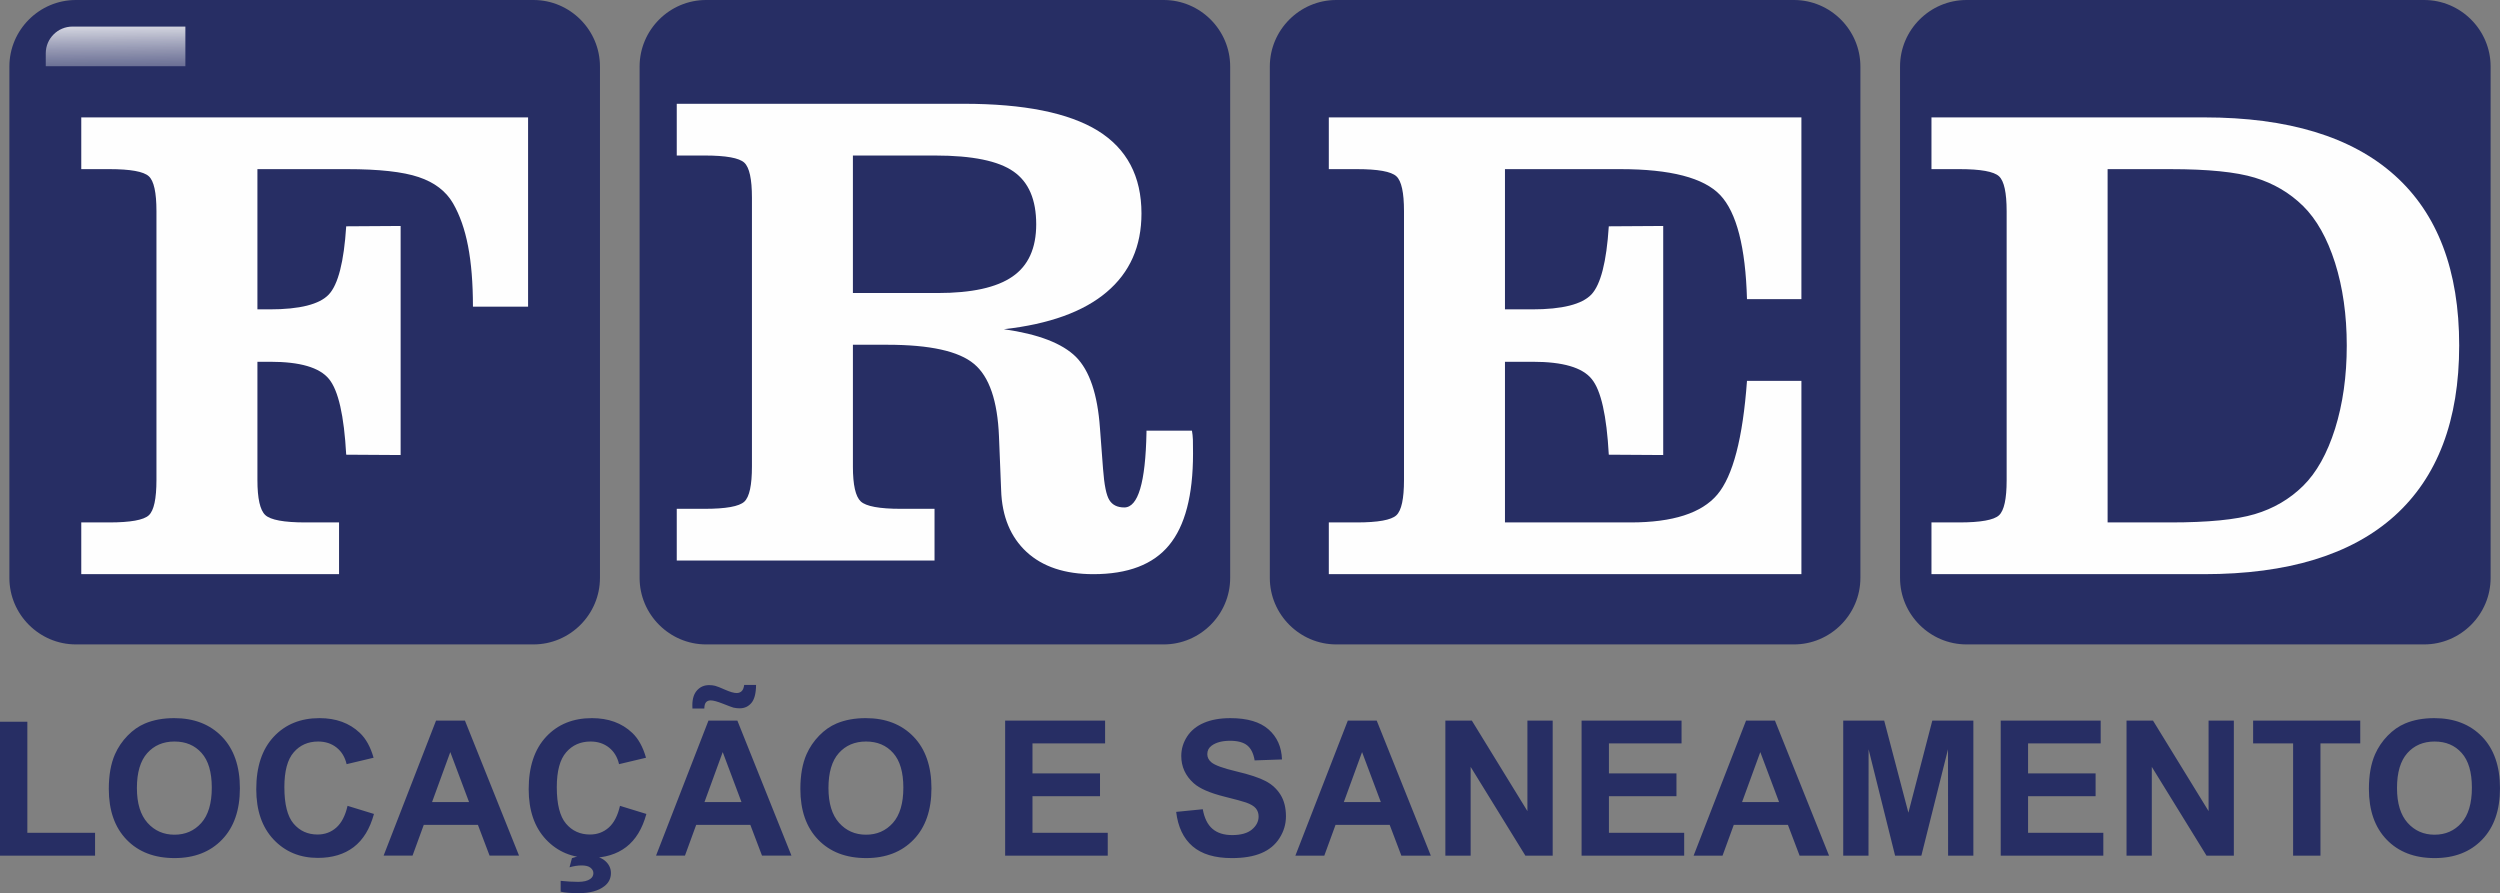 <?xml version="1.0" encoding="UTF-8"?>
<!DOCTYPE svg PUBLIC "-//W3C//DTD SVG 1.1//EN" "http://www.w3.org/Graphics/SVG/1.1/DTD/svg11.dtd">
<!-- Creator: CorelDRAW -->
<svg xmlns="http://www.w3.org/2000/svg" xml:space="preserve" width="266mm" height="95.033mm" version="1.1" style="shape-rendering:geometricPrecision; text-rendering:geometricPrecision; image-rendering:optimizeQuality; fill-rule:evenodd; clip-rule:evenodd"
viewBox="0 0 40456.89 14453.93"
 xmlns:xlink="http://www.w3.org/1999/xlink"
 xmlns:xodm="http://www.corel.com/coreldraw/odm/2003">
 <rect x="0" y="0" width="40456.89" height="14453.93" fill="#808080" stroke="none"/>
 <defs>
  <style type="text/css">
   <![CDATA[
    .fil0 {fill:#272E64}
    .fil2 {fill:#FEFEFE;fill-rule:nonzero}
    .fil3 {fill:#272E64;fill-rule:nonzero}
    .fil1 {fill:url(#id8)}
   ]]>
  </style>
     <mask id="id0">
  <linearGradient id="id1" gradientUnits="userSpaceOnUse" x1="4895.41" y1="105.08" x2="4911.08" y2="1623.43">
   <stop offset="0" style="stop-opacity:1; stop-color:white"/>
   <stop offset="1" style="stop-opacity:0; stop-color:white"/>
  </linearGradient>
      <rect style="fill:url(#id1)" x="725.34" y="414.97" width="8423.03" height="3786.3"/>
     </mask>
     <mask id="id2">
  <linearGradient id="id3" gradientUnits="userSpaceOnUse" x1="15094.08" y1="105.08" x2="15109.74" y2="1623.43">
   <stop offset="0" style="stop-opacity:1; stop-color:white"/>
   <stop offset="1" style="stop-opacity:0; stop-color:white"/>
  </linearGradient>
      <rect style="fill:url(#id3)" x="10924" y="414.97" width="8423.03" height="3786.3"/>
     </mask>
     <mask id="id4">
  <linearGradient id="id5" gradientUnits="userSpaceOnUse" x1="25292.74" y1="105.08" x2="25308.41" y2="1623.43">
   <stop offset="0" style="stop-opacity:1; stop-color:white"/>
   <stop offset="1" style="stop-opacity:0; stop-color:white"/>
  </linearGradient>
      <rect style="fill:url(#id5)" x="21122.67" y="414.97" width="8423.03" height="3786.3"/>
     </mask>
     <mask id="id6">
  <linearGradient id="id7" gradientUnits="userSpaceOnUse" x1="35491.44" y1="105.08" x2="35507.11" y2="1623.43">
   <stop offset="0" style="stop-opacity:1; stop-color:white"/>
   <stop offset="1" style="stop-opacity:0; stop-color:white"/>
  </linearGradient>
      <rect style="fill:url(#id7)" x="31321.36" y="414.97" width="8423.03" height="3786.3"/>
     </mask>
  <linearGradient id="id8" gradientUnits="objectBoundingBox" x1="49.952%" y1="100%" x2="50.048%" y2="0%">
   <stop offset="0" style="stop-opacity:1; stop-color:#272E64"/>
   <stop offset="1" style="stop-opacity:1; stop-color:#FEFEFE"/>
  </linearGradient>
 </defs>
 <g id="Camada_x0020_1">
  <g id="_2446140994704">
   <g>
    <path class="fil0" d="M1228.14 0l7404.6 0c591.96,0 1076.28,484.31 1076.28,1076.28l0 8275.91c0,591.96 -484.31,1076.28 -1076.28,1076.28l-7404.6 0c-591.96,0 -1076.28,-484.31 -1076.28,-1076.28l0 -8275.91c0,-591.96 484.31,-1076.28 1076.28,-1076.28z"/>
    <path class="fil1" style="mask:url(#id0)" d="M1172.49 430.18l7528.72 0c237.57,0 431.95,194.38 431.95,431.95l0 2891.99c0,237.57 -194.38,431.95 -431.95,431.95l-7528.72 0c-237.57,0 -431.95,-194.38 -431.95,-431.95l0 -2891.99c0,-237.57 194.38,-431.95 431.95,-431.95z"/>
    <path class="fil0" d="M11426.81 0l7404.6 0c591.96,0 1076.28,484.31 1076.28,1076.28l0 8275.91c0,591.96 -484.31,1076.28 -1076.28,1076.28l-7404.6 0c-591.96,0 -1076.28,-484.31 -1076.28,-1076.28l0 -8275.91c0,-591.96 484.31,-1076.28 1076.28,-1076.28z"/>
    <path class="fil1" style="mask:url(#id2)" d="M11371.16 430.18l7528.72 0c237.57,0 431.95,194.38 431.95,431.95l0 2891.99c0,237.57 -194.38,431.95 -431.95,431.95l-7528.72 0c-237.57,0 -431.95,-194.38 -431.95,-431.95l0 -2891.99c0,-237.57 194.38,-431.95 431.95,-431.95z"/>
    <path class="fil0" d="M21625.47 0l7404.6 0c591.96,0 1076.28,484.31 1076.28,1076.28l0 8275.91c0,591.96 -484.31,1076.28 -1076.28,1076.28l-7404.6 0c-591.96,0 -1076.28,-484.31 -1076.28,-1076.28l0 -8275.91c0,-591.96 484.31,-1076.28 1076.28,-1076.28z"/>
    <path class="fil1" style="mask:url(#id4)" d="M21569.82 430.18l7528.72 0c237.57,0 431.95,194.38 431.95,431.95l0 2891.99c0,237.57 -194.38,431.95 -431.95,431.95l-7528.72 0c-237.57,0 -431.95,-194.38 -431.95,-431.95l0 -2891.99c0,-237.57 194.38,-431.95 431.95,-431.95z"/>
    <path class="fil0" d="M31824.17 0l7404.6 0c591.96,0 1076.28,484.31 1076.28,1076.28l0 8275.91c0,591.96 -484.31,1076.28 -1076.28,1076.28l-7404.6 0c-591.96,0 -1076.28,-484.31 -1076.28,-1076.28l0 -8275.91c0,-591.96 484.31,-1076.28 1076.28,-1076.28z"/>
    <path class="fil1" style="mask:url(#id6)" d="M31768.52 430.18l7528.72 0c237.57,0 431.95,194.38 431.95,431.95l0 2891.99c0,237.57 -194.38,431.95 -431.95,431.95l-7528.72 0c-237.57,0 -431.95,-194.38 -431.95,-431.95l0 -2891.99c0,-237.57 194.38,-431.95 431.95,-431.95z"/>
    <path class="fil2" d="M1315.12 9291.59l0 -837.22 451.9 0c343.76,0 558.14,-38.56 641.18,-115.67 83.04,-77.11 123.61,-268.05 123.61,-570.99l0 -4351.31c0,-299.27 -40.56,-488.39 -123.61,-563.66 -83.04,-77.11 -297.42,-115.67 -641.18,-115.67l-451.9 0 0 -837.22 7230.63 0 0 3062.44 -892.24 0c0,-383.72 -27.04,-710.52 -79.2,-980.41 -52.14,-271.73 -133.25,-501.23 -243.33,-692.18 -113.93,-196.44 -299.34,-337.82 -556.21,-424.11 -256.86,-86.3 -643.1,-128.52 -1160.67,-128.52l-1448.45 0 0 2269.3 198.92 0c486.68,0 805.32,-80.79 955.97,-240.52 150.63,-159.73 245.27,-526.93 281.97,-1103.44l880.67 -5.51 0 3706.88 -880.67 -5.51c-34.75,-633.41 -127.47,-1042.85 -280.04,-1226.44 -152.58,-185.43 -467.37,-277.24 -946.31,-277.24l-210.51 0 0 1913.11c0,299.26 42.48,488.37 127.47,567.33 84.96,78.94 301.27,119.33 648.89,119.33l544.63 0 0 837.22 -4171.52 0z"/>
    <path class="fil2" d="M13802.33 4741.98l1371.19 0c550.43,0 954.05,-88.12 1210.91,-266.21 256.87,-176.26 384.33,-459 384.33,-846.4 0,-398.41 -121.68,-682.99 -366.94,-853.73 -245.27,-172.58 -668.21,-258.88 -1266.91,-258.88l-1332.57 0 0 2225.22zm0 2807.24c0,299.27 42.48,486.55 127.47,565.5 84.96,78.94 301.27,119.33 648.89,119.33l544.63 0 0 837.22 -4171.52 0 0 -837.22 451.9 0c343.76,0 558.14,-38.56 641.18,-115.67 83.04,-77.11 123.61,-266.23 123.61,-569.17l0 -4349.47c0,-301.1 -40.56,-490.21 -123.61,-567.33 -83.04,-77.11 -297.42,-115.67 -641.18,-115.67l-451.9 0 0 -837.22 4644.67 0c973.35,0 1695.63,145.05 2168.81,435.13 471.22,291.93 706.83,738.08 706.83,1340.28 0,530.61 -187.32,954.72 -563.93,1272.36 -374.65,317.62 -928.91,517.74 -1662.8,600.36 556.19,78.95 944.38,227.67 1166.48,447.99 220.16,222.15 349.54,604.04 388.17,1149.33l50.21 662.79c19.32,258.88 52.15,425.95 102.36,504.91 48.29,78.95 129.4,119.33 241.4,119.33 224.03,0 343.78,-403.92 359.22,-1211.75 0,-14.69 0,-25.7 0,-31.21l735.83 0c7.71,45.89 13.52,95.47 15.44,146.88 1.93,51.41 1.93,126.68 1.93,223.99 0,677.49 -129.4,1171.37 -388.19,1483.48 -256.86,312.13 -666.28,468.19 -1224.42,468.19 -459.64,0 -820.79,-119.35 -1081.49,-359.85 -258.8,-240.52 -397.85,-572.83 -411.35,-1000.63l-34.77 -866.58c-23.18,-576.51 -156.43,-969.42 -403.64,-1175.05 -247.2,-207.47 -714.57,-310.29 -1404.02,-310.29l-556.21 0 0 1970.03z"/>
    <path class="fil2" d="M21503.89 9291.59l0 -837.22 451.9 0c343.76,0 558.14,-38.56 641.18,-115.67 83.04,-77.11 123.61,-268.05 123.61,-570.99l0 -4351.31c0,-299.27 -40.56,-488.39 -123.61,-563.66 -83.04,-77.11 -297.42,-115.67 -641.18,-115.67l-451.9 0 0 -837.22 7647.78 0 0 2941.27 -880.65 0c-23.18,-840.88 -168.02,-1402.7 -432.6,-1683.6 -266.51,-280.92 -805.34,-420.45 -1618.4,-420.45l-1865.6 0 0 2269.3 440.34 0c486.67,0 805.32,-80.79 957.89,-240.52 150.65,-159.73 245.28,-526.93 281.98,-1103.44l880.65 -5.51 0 3706.88 -880.65 -5.51c-34.77,-633.41 -125.55,-1042.85 -278.1,-1226.44 -150.65,-185.43 -467.37,-277.24 -950.19,-277.24l-451.92 0 0 2599.77 2035.55 0c679.81,0 1147.18,-150.56 1400.16,-449.82 252.99,-299.27 413.28,-912.49 480.89,-1841.51l880.65 0 0 3128.54 -7647.78 0z"/>
    <path class="fil2" d="M31256.46 9291.59l0 -837.22 451.9 0c343.76,0 558.14,-38.56 641.18,-115.67 83.04,-77.11 123.61,-266.23 123.61,-567.33l0 -4351.31c0,-301.1 -40.56,-490.21 -123.61,-567.33 -83.04,-77.11 -297.42,-115.67 -641.18,-115.67l-451.9 0 0 -837.22 4412.93 0c1357.68,0 2385.1,312.13 3082.29,936.37 697.18,624.24 1044.81,1542.23 1044.81,2753.99 0,1211.76 -349.56,2131.59 -1046.74,2759.5 -699.13,627.92 -1726.55,941.87 -3080.36,941.87l-4412.93 0zm2850.53 -837.22l1017.77 0c608.36,0 1062.21,-44.06 1363.48,-134.03 303.21,-89.96 563.93,-242.36 782.17,-457.16 218.22,-214.82 390.11,-523.26 517.56,-925.34 125.55,-402.09 189.27,-850.07 189.27,-1345.79 0,-493.89 -63.71,-940.03 -189.27,-1338.46 -127.45,-398.41 -299.34,-705.02 -517.56,-919.83 -218.24,-214.8 -478.96,-367.2 -782.17,-458.99 -301.27,-91.8 -755.12,-137.71 -1363.48,-137.71l-1017.77 0 0 5717.3z"/>
   </g>
   <path class="fil3" d="M-0 13846.51l0 -2167.17 442.59 0 0 1797.84 1095.79 0 0 369.33 -1538.38 0zm1760.71 -1079.52c0,-222.82 33.57,-410.03 100.21,-561.64 49.34,-111.41 117.51,-211.62 203.49,-300.14 85.98,-88.52 180.09,-154.15 282.35,-197.39 136.34,-57.49 293.54,-86.48 471.58,-86.48 322.55,0 579.95,100.21 773.78,300.14 193.31,200.44 289.97,478.72 289.97,835.33 0,353.57 -96.14,630.31 -287.93,829.73 -191.79,199.93 -448.69,299.64 -769.7,299.64 -325.09,0 -584.03,-99.2 -775.82,-298.12 -191.79,-198.39 -287.93,-472.1 -287.93,-821.08zm454.79 -14.75c0,247.75 57.49,435.47 171.96,563.67 114.47,127.68 259.96,191.79 435.98,191.79 176.52,0 321.01,-63.61 434.46,-190.27 112.93,-127.18 169.4,-317.45 169.4,-571.29 0,-250.8 -54.95,-438.01 -165.34,-561.13 -109.89,-123.62 -255.88,-185.17 -438.52,-185.17 -182.13,0 -329.15,62.57 -440.55,187.21 -111.41,125.14 -167.38,313.37 -167.38,565.2zm3408.97 288.45l427.32 131.26c-65.61,240.63 -175,419.19 -327.61,536.19 -152.63,116.5 -345.94,175 -580.47,175 -290.48,0 -529.07,-99.2 -716.29,-297.6 -186.7,-198.41 -280.31,-469.56 -280.31,-813.96 0,-363.73 94.12,-646.6 281.85,-848.04 187.71,-201.46 434.96,-302.18 741.21,-302.18 267.58,0 484.81,79.36 651.68,237.57 99.71,93.6 173.98,227.91 223.84,403.41l-436.49 103.79c-25.93,-112.94 -79.86,-202.48 -161.77,-268.1 -82.42,-65.63 -182.13,-98.19 -299.14,-98.19 -162.28,0 -294.04,57.99 -394.76,174.5 -101.25,115.99 -151.61,304.22 -151.61,564.68 0,275.73 49.86,472.62 149.05,589.62 99.71,117.51 228.93,176.02 388.16,176.02 117.52,0 218.76,-37.14 303.2,-111.93 84.46,-74.78 145.51,-191.79 182.13,-352.04zm2775.1 805.82l-476.68 0 -188.73 -497.53 -876.55 0 -181.62 497.53 -468.02 0 848.56 -2185.48 467.51 0 875.53 2185.48zm-808.88 -866.87l-303.7 -808.87 -295.06 808.87 598.76 0zm2442.4 61.05l427.32 131.26c-65.61,240.63 -175,419.19 -327.61,536.19 -152.63,116.5 -345.94,175 -580.47,175 -290.48,0 -529.07,-99.2 -716.29,-297.6 -186.7,-198.41 -280.31,-469.56 -280.31,-813.96 0,-363.73 94.12,-646.6 281.85,-848.04 187.71,-201.46 434.96,-302.18 741.21,-302.18 267.58,0 484.81,79.36 651.68,237.57 99.71,93.6 173.98,227.91 223.84,403.41l-436.49 103.79c-25.93,-112.94 -79.86,-202.48 -161.77,-268.1 -82.42,-65.63 -182.13,-98.19 -299.14,-98.19 -162.28,0 -294.04,57.99 -394.76,174.5 -101.25,115.99 -151.61,304.22 -151.61,564.68 0,275.73 49.86,472.62 149.05,589.62 99.71,117.51 228.93,176.02 388.16,176.02 117.52,0 218.76,-37.14 303.2,-111.93 84.46,-74.78 145.51,-191.79 182.13,-352.04zm-959.97 1388.83l0 -175.01c102.77,10.69 196.89,16.29 282.85,16.29 88.52,0 154.66,-15.77 197.39,-47.82 33.07,-23.91 49.35,-54.43 49.35,-92.59 0,-33.58 -15.27,-63.07 -46.3,-88 -31.03,-24.93 -78.86,-37.14 -143.45,-37.14 -64.11,0 -129.22,10.18 -196.37,30.01l39.16 -148.03c77.32,-27.47 160.76,-40.7 250.3,-40.7 124.63,0 218.74,27.47 283.35,81.9 64.61,54.95 97.17,121.58 97.17,199.93 0,88.02 -35.62,158.73 -107.35,213.68 -96.66,74.77 -235.03,111.91 -415.11,111.91 -128.2,0 -225.37,-8.14 -291,-24.41zm3735.06 -583.01l-476.68 0 -188.73 -497.53 -876.55 0 -181.62 497.53 -468.01 0 848.55 -2185.48 467.51 0 875.53 2185.48zm-808.88 -866.87l-303.7 -808.87 -295.06 808.87 598.76 0zm-601.32 -1513.96l-192.29 0c-1.02,-22.91 -1.52,-40.7 -1.52,-53.42 0,-104.29 25.43,-184.67 76.31,-240.63 50.36,-56.47 115.99,-84.46 195.35,-84.46 35.1,0 67.15,3.56 97.17,11.19 30.01,7.64 84.44,29 163.29,64.09 79.36,35.1 140.93,52.91 186.19,52.91 31.54,0 58.01,-10.18 79.36,-30.01 21.89,-20.35 35.1,-53.93 41.22,-101.25l192.29 0c-1.02,135.83 -25.95,232.49 -74.78,291 -49.34,58.5 -112.43,87.5 -189.75,87.5 -34.08,0 -67.15,-3.56 -99.71,-10.69 -22.89,-6.1 -79.86,-27.47 -170.92,-63.59 -91.58,-36.11 -157.71,-53.92 -199.43,-53.92 -32.05,0 -56.47,9.66 -74.28,29.51 -18.31,19.33 -27.47,53.42 -28.49,101.75zm1554.17 1301.31c0,-222.82 33.57,-410.03 100.21,-561.64 49.34,-111.41 117.51,-211.62 203.49,-300.14 85.98,-88.52 180.09,-154.15 282.35,-197.39 136.34,-57.49 293.54,-86.48 471.58,-86.48 322.55,0 579.95,100.21 773.78,300.14 193.31,200.44 289.97,478.72 289.97,835.33 0,353.57 -96.14,630.31 -287.93,829.73 -191.79,199.93 -448.69,299.64 -769.7,299.64 -325.09,0 -584.03,-99.2 -775.82,-298.12 -191.79,-198.39 -287.93,-472.1 -287.93,-821.08zm454.79 -14.75c0,247.75 57.49,435.47 171.96,563.67 114.47,127.68 259.96,191.79 435.98,191.79 176.52,0 321.01,-63.61 434.46,-190.27 112.93,-127.18 169.4,-317.45 169.4,-571.29 0,-250.8 -54.95,-438.01 -165.34,-561.13 -109.89,-123.62 -255.88,-185.17 -438.52,-185.17 -182.13,0 -329.15,62.57 -440.55,187.21 -111.41,125.14 -167.38,313.37 -167.38,565.2zm2859.04 1094.27l0 -2185.48 1617.73 0 0 369.33 -1175.14 0 0 485.33 1092.73 0 0 369.33 -1092.73 0 0 592.16 1217.88 0 0 369.33 -1660.47 0zm2767.97 -708.15l430.38 -42.72c25.95,143.96 77.84,249.27 156.69,316.93 78.86,67.65 185.17,101.23 318.97,101.23 141.43,0 248.26,-30.02 319.99,-90.04 71.73,-60.03 107.85,-130.24 107.85,-210.62 0,-51.89 -15.26,-95.64 -45.28,-132.26 -30.01,-36.12 -82.92,-67.67 -158.21,-94.12 -51.38,-18.33 -168.38,-49.86 -351.53,-95.65 -235.53,-59.01 -400.87,-131.24 -496.01,-217.22 -133.8,-120.56 -200.43,-267.59 -200.43,-441.07 0,-111.41 31.54,-216.2 94.12,-313.37 63.07,-97.16 153.63,-170.92 272.16,-221.8 118.54,-50.88 260.98,-76.31 428.86,-76.31 273.19,0 479.22,60.53 617.09,182.12 138.37,121.58 210.6,283.37 217.74,486.35l-442.59 15.26c-18.83,-112.93 -59.01,-193.83 -120.56,-243.17 -61.57,-49.35 -154.15,-74.28 -277.27,-74.28 -127.18,0 -226.89,26.46 -298.62,79.36 -46.3,34.08 -69.69,79.36 -69.69,136.34 0,51.89 21.87,96.15 65.63,132.78 55.44,47.32 190.25,96.15 404.43,147.03 214.18,50.36 372.39,103.27 474.64,157.19 102.77,54.43 183.14,128.2 241.13,222.32 58.01,94.12 87,210.1 87,347.98 0,125.14 -34.59,242.67 -104.29,352.04 -69.69,109.37 -167.88,190.77 -295.06,243.68 -127.18,53.42 -285.91,79.86 -475.66,79.86 -276.23,0 -488.37,-63.59 -636.41,-191.29 -148.05,-127.18 -236.05,-312.86 -265.05,-556.54zm4120.69 708.15l-476.68 0 -188.73 -497.53 -876.55 0 -181.62 497.53 -468.02 0 848.56 -2185.48 467.51 0 875.53 2185.48zm-808.88 -866.87l-303.7 -808.87 -295.06 808.87 598.76 0zm1044.41 866.87l0 -2185.48 428.36 0 899.41 1464.62 0 -1464.62 409.01 0 0 2185.48 -442.08 0 -885.67 -1436.65 0 1436.65 -409.03 0zm2204.3 0l0 -2185.48 1617.75 0 0 369.33 -1175.15 0 0 485.33 1092.75 0 0 369.33 -1092.75 0 0 592.16 1217.89 0 0 369.33 -1660.48 0zm4004.71 0l-476.68 0 -188.73 -497.53 -876.55 0 -181.62 497.53 -468.02 0 848.56 -2185.48 467.51 0 875.53 2185.48zm-808.88 -866.87l-303.7 -808.87 -295.06 808.87 598.76 0zm1038.31 866.87l0 -2185.48 662.87 0 391.72 1490.56 387.14 -1490.56 664.38 0 0 2185.48 -409 0 -1.52 -1720.52 -430.9 1720.52 -425.3 0 -428.84 -1720.52 -1.54 1720.52 -409.01 0zm2548.7 0l0 -2185.48 1617.75 0 0 369.33 -1175.15 0 0 485.33 1092.75 0 0 369.33 -1092.75 0 0 592.16 1217.89 0 0 369.33 -1660.48 0zm2035.93 0l0 -2185.48 428.36 0 899.42 1464.62 0 -1464.62 409.01 0 0 2185.48 -442.08 0 -885.69 -1436.65 0 1436.65 -409.03 0zm2695.74 0l0 -1816.15 -647.1 0 0 -369.33 1733.75 0 0 369.33 -644.06 0 0 1816.15 -442.59 0zm1226.55 -1079.52c0,-222.82 33.57,-410.03 100.2,-561.64 49.34,-111.41 117.51,-211.62 203.49,-300.14 85.98,-88.52 180.09,-154.15 282.35,-197.39 136.34,-57.49 293.54,-86.48 471.58,-86.48 322.55,0 579.95,100.21 773.78,300.14 193.31,200.44 289.97,478.72 289.97,835.33 0,353.57 -96.14,630.31 -287.93,829.73 -191.79,199.93 -448.69,299.64 -769.7,299.64 -325.09,0 -584.03,-99.2 -775.82,-298.12 -191.78,-198.39 -287.91,-472.1 -287.91,-821.08zm454.78 -14.75c0,247.75 57.49,435.47 171.96,563.67 114.47,127.68 259.96,191.79 435.98,191.79 176.52,0 321.01,-63.61 434.46,-190.27 112.93,-127.18 169.4,-317.45 169.4,-571.29 0,-250.8 -54.95,-438.01 -165.34,-561.13 -109.89,-123.62 -255.88,-185.17 -438.52,-185.17 -182.13,0 -329.15,62.57 -440.55,187.21 -111.41,125.14 -167.38,313.37 -167.38,565.2z"/>
  </g>
 </g>
</svg>
